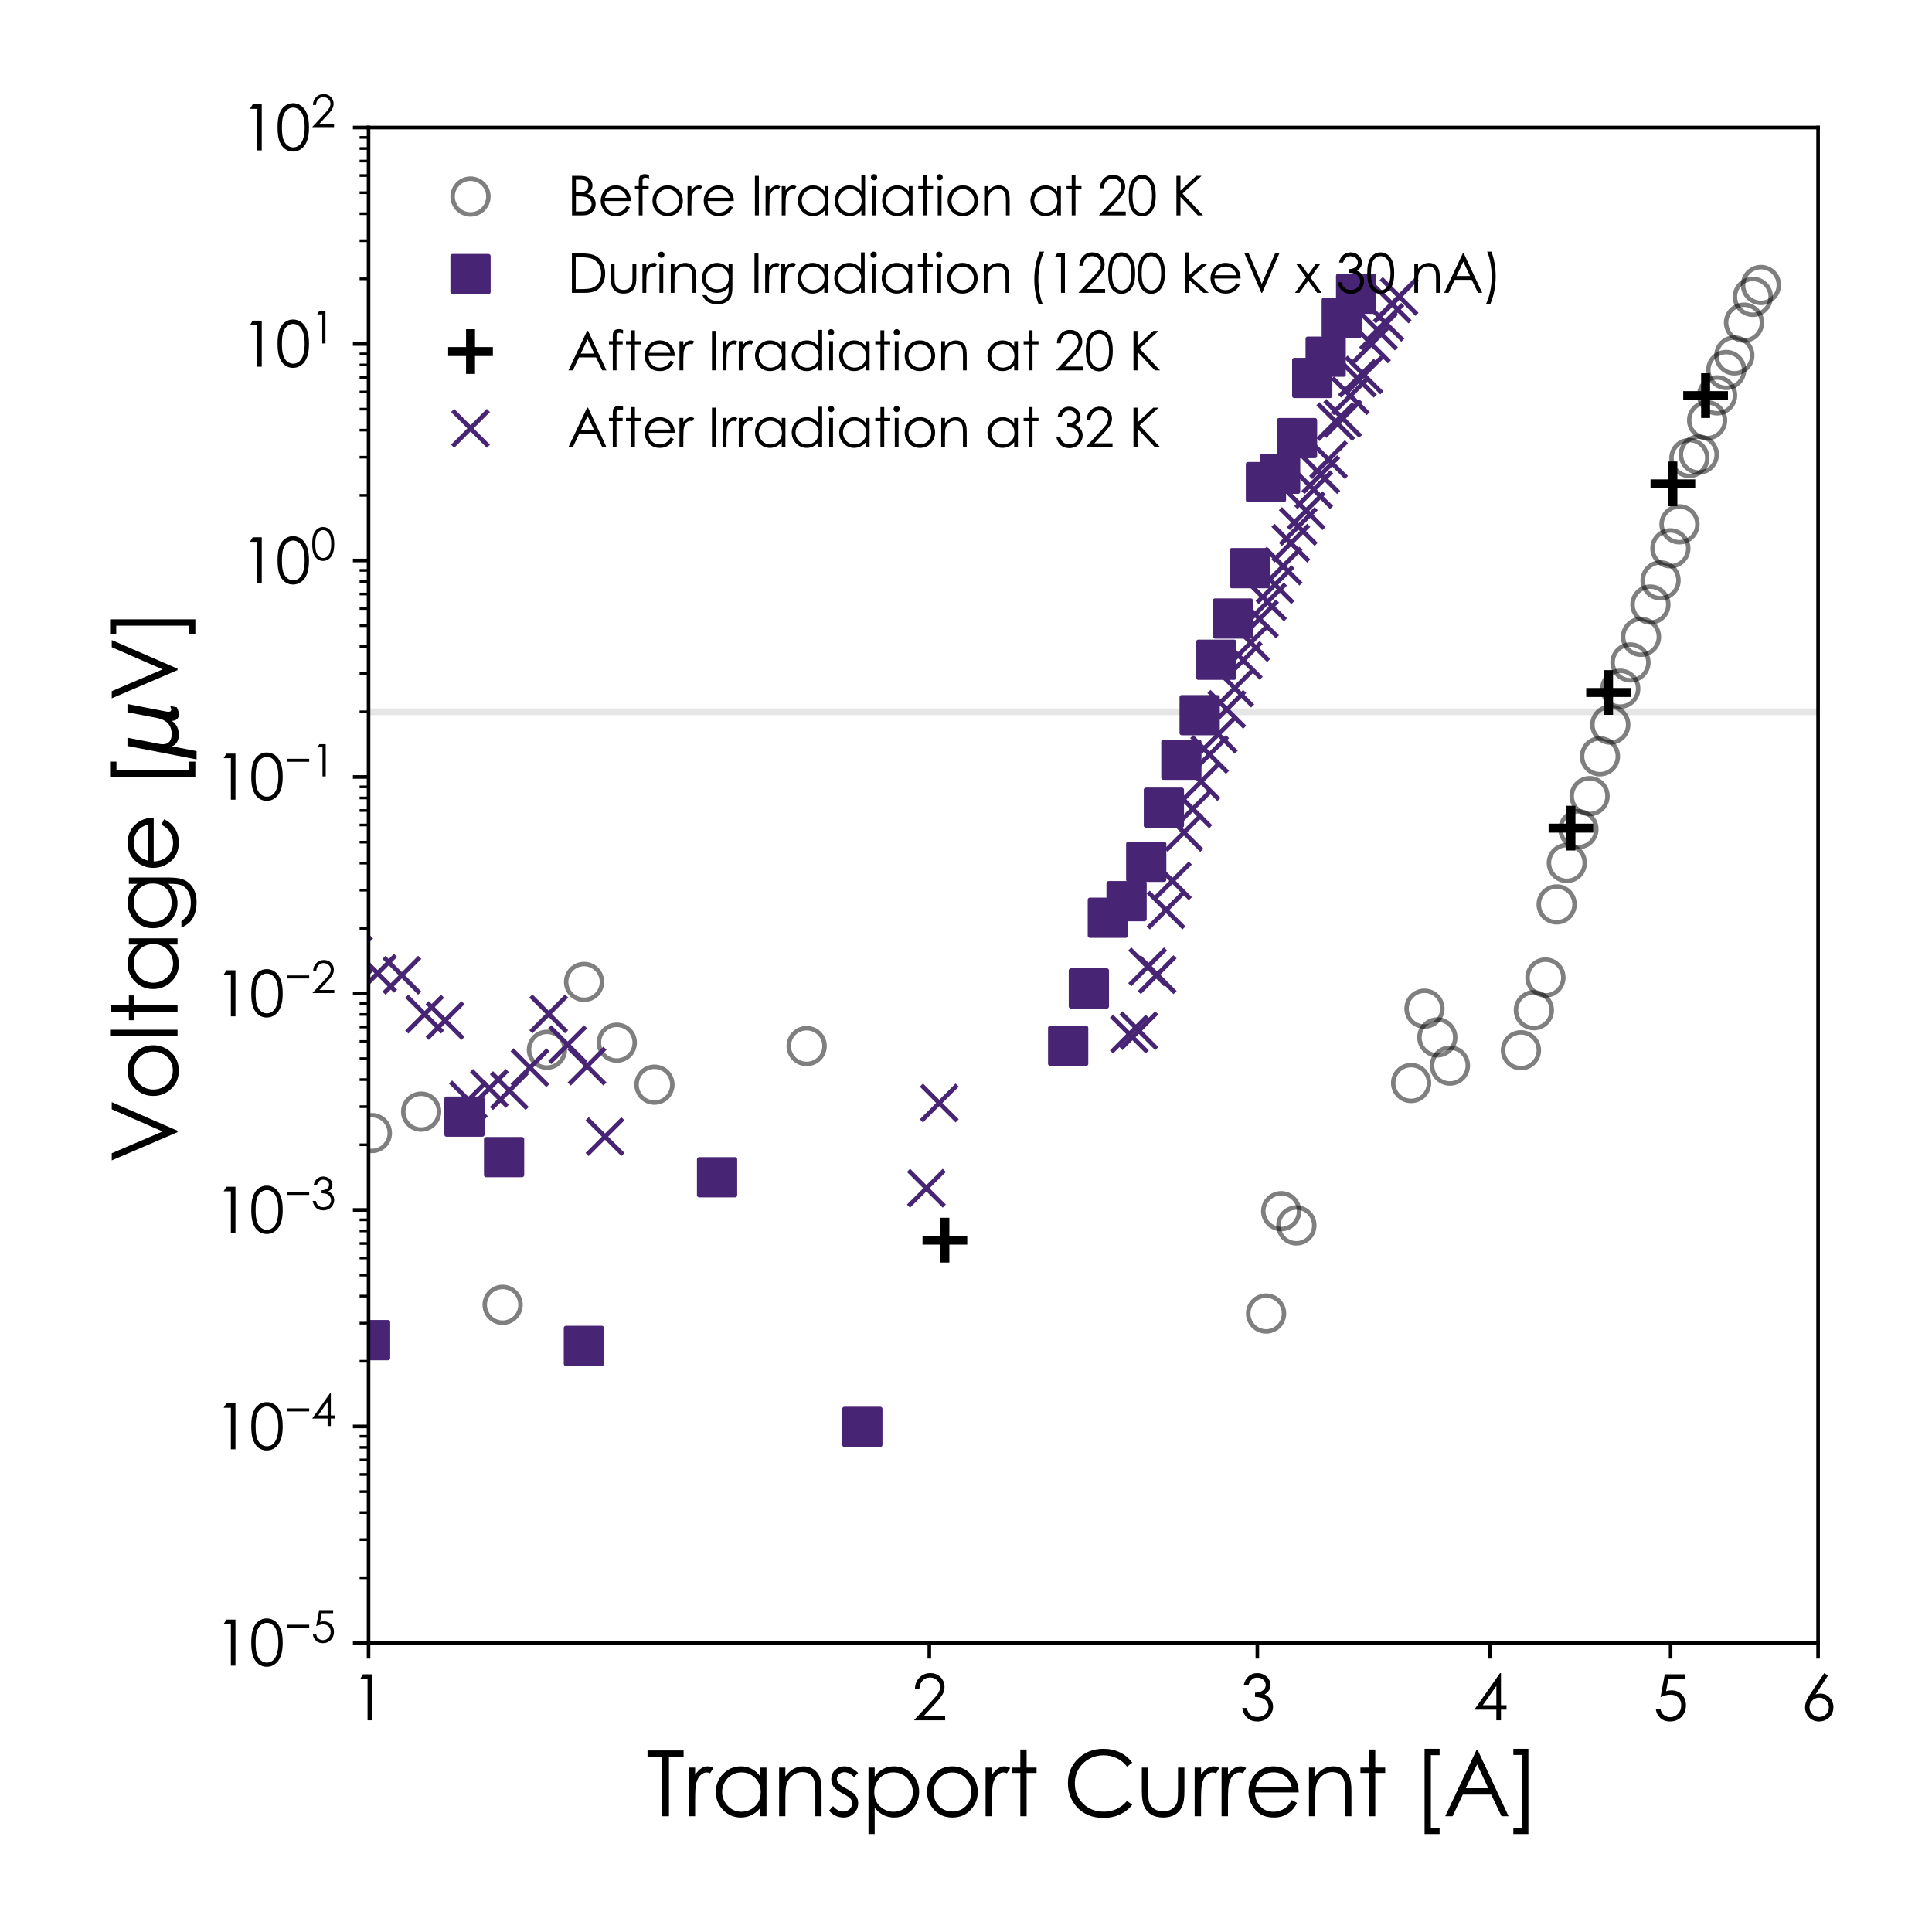 <?xml version="1.0" encoding="utf-8" standalone="no"?>
<!DOCTYPE svg PUBLIC "-//W3C//DTD SVG 1.1//EN"
  "http://www.w3.org/Graphics/SVG/1.1/DTD/svg11.dtd">
<svg xmlns:xlink="http://www.w3.org/1999/xlink" width="432pt" height="432pt" viewBox="0 0 432 432" xmlns="http://www.w3.org/2000/svg" version="1.1">
 <defs>
  <style type="text/css">*{stroke-linejoin: round; stroke-linecap: butt}</style>
 </defs>
 <g id="figure_1">
  <g id="patch_1">
   <path d="M 0 432 
L 432 432 
L 432 0 
L 0 0 
L 0 432 
z
" style="fill: none"/>
  </g>
  <g id="axes_1">
   <g id="patch_2">
    <path d="M 82.41 367.36 
L 406.53 367.36 
L 406.53 28.512 
L 82.41 28.512 
L 82.41 367.36 
z
" style="fill: none"/>
   </g>
   <g id="matplotlib.axis_1">
    <g id="xtick_1">
     <g id="line2d_1">
      <defs>
       <path id="m7029a32861" d="M 0 0 
L 0 3.5 
" style="stroke: #000000; stroke-width: 0.8"/>
      </defs>
      <g>
       <use xlink:href="#m7029a32861" x="82.41" y="367.36" style="stroke: #000000; stroke-width: 0.8"/>
      </g>
     </g>
     <g id="text_1">
      <!-- 1 -->
      <g transform="translate(78.531 384.67) scale(0.14 -0.14)">
       <defs>
        <path id="CenturyGothic-31" d="M 1184 4597 
L 2088 4597 
L 2088 0 
L 1631 0 
L 1631 4147 
L 909 4147 
L 1184 4597 
z
" transform="scale(0.016)"/>
       </defs>
       <use xlink:href="#CenturyGothic-31"/>
      </g>
     </g>
    </g>
    <g id="xtick_2">
     <g id="line2d_2">
      <g>
       <use xlink:href="#m7029a32861" x="207.797" y="367.36" style="stroke: #000000; stroke-width: 0.8"/>
      </g>
     </g>
     <g id="text_2">
      <!-- 2 -->
      <g transform="translate(203.918 384.67) scale(0.14 -0.14)">
       <defs>
        <path id="CenturyGothic-32" d="M 741 3156 
L 300 3156 
Q 319 3838 755 4275 
Q 1191 4713 1831 4713 
Q 2466 4713 2858 4303 
Q 3250 3894 3250 3338 
Q 3250 2947 3062 2605 
Q 2875 2263 2334 1678 
L 1191 444 
L 3313 444 
L 3313 0 
L 191 0 
L 1947 1897 
Q 2481 2469 2642 2745 
Q 2803 3022 2803 3328 
Q 2803 3716 2514 3995 
Q 2225 4275 1806 4275 
Q 1366 4275 1073 3981 
Q 781 3688 741 3156 
z
" transform="scale(0.016)"/>
       </defs>
       <use xlink:href="#CenturyGothic-32"/>
      </g>
     </g>
    </g>
    <g id="xtick_3">
     <g id="line2d_3">
      <g>
       <use xlink:href="#m7029a32861" x="281.143" y="367.36" style="stroke: #000000; stroke-width: 0.8"/>
      </g>
     </g>
     <g id="text_3">
      <!-- 3 -->
      <g transform="translate(277.264 384.67) scale(0.14 -0.14)">
       <defs>
        <path id="CenturyGothic-33" d="M 847 3531 
L 378 3531 
Q 506 4100 868 4406 
Q 1231 4713 1725 4713 
Q 2084 4713 2395 4548 
Q 2706 4384 2876 4106 
Q 3047 3828 3047 3525 
Q 3047 2931 2456 2584 
Q 2788 2450 3000 2191 
Q 3300 1825 3300 1372 
Q 3300 981 3094 626 
Q 2888 272 2531 78 
Q 2175 -116 1734 -116 
Q 1141 -116 744 226 
Q 347 569 225 1231 
L 675 1231 
Q 794 784 1016 584 
Q 1300 331 1741 331 
Q 2241 331 2544 631 
Q 2847 931 2847 1334 
Q 2847 1603 2695 1837 
Q 2544 2072 2289 2190 
Q 2034 2309 1500 2338 
L 1500 2759 
Q 1816 2759 2075 2870 
Q 2334 2981 2451 3153 
Q 2569 3325 2569 3528 
Q 2569 3828 2330 4047 
Q 2091 4266 1725 4266 
Q 1428 4266 1212 4098 
Q 997 3931 847 3531 
z
" transform="scale(0.016)"/>
       </defs>
       <use xlink:href="#CenturyGothic-33"/>
      </g>
     </g>
    </g>
    <g id="xtick_4">
     <g id="line2d_4">
      <g>
       <use xlink:href="#m7029a32861" x="333.184" y="367.36" style="stroke: #000000; stroke-width: 0.8"/>
      </g>
     </g>
     <g id="text_4">
      <!-- 4 -->
      <g transform="translate(329.304 384.67) scale(0.14 -0.14)">
       <defs>
        <path id="CenturyGothic-34" d="M 2725 4713 
L 2819 4713 
L 2819 1509 
L 3375 1509 
L 3375 1069 
L 2819 1069 
L 2819 0 
L 2359 0 
L 2359 1069 
L 163 1069 
L 2725 4713 
z
M 2359 1509 
L 2359 3425 
L 1006 1509 
L 2359 1509 
z
" transform="scale(0.016)"/>
       </defs>
       <use xlink:href="#CenturyGothic-34"/>
      </g>
     </g>
    </g>
    <g id="xtick_5">
     <g id="line2d_5">
      <g>
       <use xlink:href="#m7029a32861" x="373.549" y="367.36" style="stroke: #000000; stroke-width: 0.8"/>
      </g>
     </g>
     <g id="text_5">
      <!-- 5 -->
      <g transform="translate(369.669 384.67) scale(0.14 -0.14)">
       <defs>
        <path id="CenturyGothic-35" d="M 3147 4597 
L 3147 4159 
L 1509 4159 
L 1281 2906 
Q 1581 2994 1822 2994 
Q 2450 2994 2858 2573 
Q 3266 2153 3266 1497 
Q 3266 1044 3056 666 
Q 2847 288 2489 86 
Q 2131 -116 1663 -116 
Q 1103 -116 718 226 
Q 334 569 259 1113 
L 731 1113 
Q 784 847 911 681 
Q 1038 516 1248 414 
Q 1459 313 1691 313 
Q 2144 313 2469 656 
Q 2794 1000 2794 1516 
Q 2794 1981 2500 2272 
Q 2206 2563 1716 2563 
Q 1309 2563 731 2316 
L 1156 4597 
L 3147 4597 
z
" transform="scale(0.016)"/>
       </defs>
       <use xlink:href="#CenturyGothic-35"/>
      </g>
     </g>
    </g>
    <g id="xtick_6">
     <g id="line2d_6">
      <g>
       <use xlink:href="#m7029a32861" x="406.53" y="367.36" style="stroke: #000000; stroke-width: 0.8"/>
      </g>
     </g>
     <g id="text_6">
      <!-- 6 -->
      <g transform="translate(402.65 384.67) scale(0.14 -0.14)">
       <defs>
        <path id="CenturyGothic-36" d="M 2347 4713 
L 2725 4466 
L 1484 2584 
Q 1734 2669 1953 2669 
Q 2500 2669 2881 2273 
Q 3263 1878 3263 1300 
Q 3263 903 3078 583 
Q 2894 263 2555 73 
Q 2216 -116 1825 -116 
Q 1447 -116 1123 67 
Q 800 250 615 581 
Q 431 913 431 1291 
Q 431 1572 545 1883 
Q 659 2194 953 2631 
L 2347 4713 
z
M 1844 2266 
Q 1444 2266 1161 1983 
Q 878 1700 878 1297 
Q 878 897 1161 614 
Q 1444 331 1844 331 
Q 2244 331 2526 614 
Q 2809 897 2809 1297 
Q 2809 1700 2526 1983 
Q 2244 2266 1844 2266 
z
" transform="scale(0.016)"/>
       </defs>
       <use xlink:href="#CenturyGothic-36"/>
      </g>
     </g>
    </g>
    <g id="text_7">
     <!-- Transport Current [A] -->
     <g transform="translate(144.459 406.119) scale(0.2 -0.2)">
      <defs>
       <path id="CenturyGothic-54" d="M 103 4150 
L 103 4597 
L 2625 4597 
L 2625 4150 
L 1600 4150 
L 1600 0 
L 1131 0 
L 1131 4150 
L 103 4150 
z
" transform="scale(0.016)"/>
       <path id="CenturyGothic-72" d="M 322 3400 
L 769 3400 
L 769 2903 
Q 969 3197 1191 3342 
Q 1413 3488 1653 3488 
Q 1834 3488 2041 3372 
L 1813 3003 
Q 1675 3063 1581 3063 
Q 1363 3063 1159 2883 
Q 956 2703 850 2325 
Q 769 2034 769 1150 
L 769 0 
L 322 0 
L 322 3400 
z
" transform="scale(0.016)"/>
       <path id="CenturyGothic-61" d="M 3875 3400 
L 3875 0 
L 3444 0 
L 3444 584 
Q 3169 250 2826 81 
Q 2484 -88 2078 -88 
Q 1356 -88 845 435 
Q 334 959 334 1709 
Q 334 2444 850 2966 
Q 1366 3488 2091 3488 
Q 2509 3488 2848 3309 
Q 3188 3131 3444 2775 
L 3444 3400 
L 3875 3400 
z
M 2125 3066 
Q 1759 3066 1450 2886 
Q 1141 2706 958 2381 
Q 775 2056 775 1694 
Q 775 1334 959 1006 
Q 1144 678 1455 495 
Q 1766 313 2122 313 
Q 2481 313 2803 494 
Q 3125 675 3298 984 
Q 3472 1294 3472 1681 
Q 3472 2272 3083 2669 
Q 2694 3066 2125 3066 
z
" transform="scale(0.016)"/>
       <path id="CenturyGothic-6e" d="M 488 3400 
L 925 3400 
L 925 2791 
Q 1188 3141 1506 3314 
Q 1825 3488 2200 3488 
Q 2581 3488 2876 3294 
Q 3172 3100 3312 2772 
Q 3453 2444 3453 1750 
L 3453 0 
L 3019 0 
L 3019 1622 
Q 3019 2209 2969 2406 
Q 2891 2744 2675 2914 
Q 2459 3084 2113 3084 
Q 1716 3084 1402 2821 
Q 1088 2559 988 2172 
Q 925 1919 925 1247 
L 925 0 
L 488 0 
L 488 3400 
z
" transform="scale(0.016)"/>
       <path id="CenturyGothic-73" d="M 2197 3028 
L 1916 2738 
Q 1566 3078 1231 3078 
Q 1019 3078 867 2937 
Q 716 2797 716 2609 
Q 716 2444 841 2294 
Q 966 2141 1366 1934 
Q 1853 1681 2028 1447 
Q 2200 1209 2200 913 
Q 2200 494 1906 203 
Q 1613 -88 1172 -88 
Q 878 -88 611 40 
Q 344 169 169 394 
L 444 706 
Q 778 328 1153 328 
Q 1416 328 1600 497 
Q 1784 666 1784 894 
Q 1784 1081 1663 1228 
Q 1541 1372 1113 1591 
Q 653 1828 488 2059 
Q 322 2291 322 2588 
Q 322 2975 586 3231 
Q 850 3488 1253 3488 
Q 1722 3488 2197 3028 
z
" transform="scale(0.016)"/>
       <path id="CenturyGothic-70" d="M 494 3400 
L 928 3400 
L 928 2775 
Q 1188 3131 1525 3309 
Q 1863 3488 2278 3488 
Q 3003 3488 3518 2966 
Q 4034 2444 4034 1709 
Q 4034 959 3523 435 
Q 3013 -88 2291 -88 
Q 1884 -88 1543 81 
Q 1203 250 928 584 
L 928 -1244 
L 494 -1244 
L 494 3400 
z
M 2244 3066 
Q 1675 3066 1286 2669 
Q 897 2272 897 1681 
Q 897 1294 1070 984 
Q 1244 675 1567 494 
Q 1891 313 2250 313 
Q 2603 313 2914 495 
Q 3225 678 3409 1006 
Q 3594 1334 3594 1694 
Q 3594 2056 3411 2381 
Q 3228 2706 2918 2886 
Q 2609 3066 2244 3066 
z
" transform="scale(0.016)"/>
       <path id="CenturyGothic-6f" d="M 2097 3488 
Q 2881 3488 3397 2919 
Q 3866 2400 3866 1691 
Q 3866 978 3370 445 
Q 2875 -88 2097 -88 
Q 1316 -88 820 445 
Q 325 978 325 1691 
Q 325 2397 794 2916 
Q 1309 3488 2097 3488 
z
M 2097 3059 
Q 1553 3059 1162 2656 
Q 772 2253 772 1681 
Q 772 1313 950 994 
Q 1128 675 1431 501 
Q 1734 328 2097 328 
Q 2459 328 2762 501 
Q 3066 675 3244 994 
Q 3422 1313 3422 1681 
Q 3422 2253 3030 2656 
Q 2638 3059 2097 3059 
z
" transform="scale(0.016)"/>
       <path id="CenturyGothic-74" d="M 869 4663 
L 1309 4663 
L 1309 3400 
L 2003 3400 
L 2003 3025 
L 1309 3025 
L 1309 0 
L 869 0 
L 869 3025 
L 272 3025 
L 272 3400 
L 869 3400 
L 869 4663 
z
" transform="scale(0.016)"/>
       <path id="CenturyGothic-20" transform="scale(0.016)"/>
       <path id="CenturyGothic-43" d="M 4841 3744 
L 4478 3466 
Q 4178 3856 3758 4057 
Q 3338 4259 2834 4259 
Q 2284 4259 1815 3995 
Q 1347 3731 1089 3286 
Q 831 2841 831 2284 
Q 831 1444 1407 881 
Q 1984 319 2863 319 
Q 3828 319 4478 1075 
L 4841 800 
Q 4497 363 3983 123 
Q 3469 -116 2834 -116 
Q 1628 -116 931 688 
Q 347 1366 347 2325 
Q 347 3334 1055 4023 
Q 1763 4713 2828 4713 
Q 3472 4713 3990 4458 
Q 4509 4203 4841 3744 
z
" transform="scale(0.016)"/>
       <path id="CenturyGothic-75" d="M 431 3400 
L 872 3400 
L 872 1813 
Q 872 1231 934 1013 
Q 1028 700 1292 519 
Q 1556 338 1922 338 
Q 2288 338 2542 514 
Q 2797 691 2894 978 
Q 2959 1175 2959 1813 
L 2959 3400 
L 3406 3400 
L 3406 1731 
Q 3406 1028 3242 672 
Q 3078 316 2748 114 
Q 2419 -88 1922 -88 
Q 1425 -88 1092 114 
Q 759 316 595 677 
Q 431 1038 431 1763 
L 431 3400 
z
" transform="scale(0.016)"/>
       <path id="CenturyGothic-65" d="M 3350 1128 
L 3719 934 
Q 3538 578 3300 359 
Q 3063 141 2766 26 
Q 2469 -88 2094 -88 
Q 1263 -88 794 457 
Q 325 1003 325 1691 
Q 325 2338 722 2844 
Q 1225 3488 2069 3488 
Q 2938 3488 3456 2828 
Q 3825 2363 3831 1666 
L 775 1666 
Q 788 1072 1153 692 
Q 1519 313 2056 313 
Q 2316 313 2561 403 
Q 2806 494 2978 644 
Q 3150 794 3350 1128 
z
M 3350 2044 
Q 3263 2394 3095 2603 
Q 2928 2813 2653 2941 
Q 2378 3069 2075 3069 
Q 1575 3069 1216 2747 
Q 953 2513 819 2044 
L 3350 2044 
z
" transform="scale(0.016)"/>
       <path id="CenturyGothic-5b" d="M 906 4713 
L 1956 4713 
L 1956 4269 
L 1344 4269 
L 1344 -816 
L 1956 -816 
L 1956 -1244 
L 906 -1244 
L 906 4713 
z
" transform="scale(0.016)"/>
       <path id="CenturyGothic-41" d="M 2438 4597 
L 4581 0 
L 4088 0 
L 3366 1513 
L 1384 1513 
L 666 0 
L 153 0 
L 2325 4597 
L 2438 4597 
z
M 2381 3622 
L 1591 1956 
L 3163 1956 
L 2381 3622 
z
" transform="scale(0.016)"/>
       <path id="CenturyGothic-5d" d="M 1341 -1244 
L 291 -1244 
L 291 -800 
L 900 -800 
L 900 4284 
L 291 4284 
L 291 4713 
L 1341 4713 
L 1341 -1244 
z
" transform="scale(0.016)"/>
      </defs>
      <use xlink:href="#CenturyGothic-54"/>
      <use xlink:href="#CenturyGothic-72" x="42.578"/>
      <use xlink:href="#CenturyGothic-61" x="72.656"/>
      <use xlink:href="#CenturyGothic-6e" x="140.967"/>
      <use xlink:href="#CenturyGothic-73" x="201.953"/>
      <use xlink:href="#CenturyGothic-70" x="240.771"/>
      <use xlink:href="#CenturyGothic-6f" x="308.984"/>
      <use xlink:href="#CenturyGothic-72" x="374.463"/>
      <use xlink:href="#CenturyGothic-74" x="404.541"/>
      <use xlink:href="#CenturyGothic-20" x="438.428"/>
      <use xlink:href="#CenturyGothic-43" x="466.113"/>
      <use xlink:href="#CenturyGothic-75" x="547.412"/>
      <use xlink:href="#CenturyGothic-72" x="608.203"/>
      <use xlink:href="#CenturyGothic-72" x="638.281"/>
      <use xlink:href="#CenturyGothic-65" x="668.359"/>
      <use xlink:href="#CenturyGothic-6e" x="733.35"/>
      <use xlink:href="#CenturyGothic-74" x="794.336"/>
      <use xlink:href="#CenturyGothic-20" x="828.223"/>
      <use xlink:href="#CenturyGothic-5b" x="855.908"/>
      <use xlink:href="#CenturyGothic-41" x="891.016"/>
      <use xlink:href="#CenturyGothic-5d" x="964.99"/>
     </g>
    </g>
   </g>
   <g id="matplotlib.axis_2">
    <g id="ytick_1">
     <g id="line2d_7">
      <defs>
       <path id="maab2997a11" d="M 0 0 
L -3.5 0 
" style="stroke: #000000; stroke-width: 0.8"/>
      </defs>
      <g>
       <use xlink:href="#maab2997a11" x="82.41" y="367.36" style="stroke: #000000; stroke-width: 0.8"/>
      </g>
     </g>
     <g id="text_8">
      <!-- $\mathdefault{10^{-5}}$ -->
      <g transform="translate(47.97 372.515) scale(0.14 -0.14)">
       <defs>
        <path id="CenturyGothic-30" d="M 203 2297 
Q 203 3206 398 3703 
Q 594 4200 950 4456 
Q 1306 4713 1747 4713 
Q 2194 4713 2556 4455 
Q 2919 4197 3130 3681 
Q 3341 3166 3341 2297 
Q 3341 1431 3133 918 
Q 2925 406 2559 145 
Q 2194 -116 1747 -116 
Q 1306 -116 953 137 
Q 600 391 401 892 
Q 203 1394 203 2297 
z
M 638 2288 
Q 638 1509 777 1111 
Q 916 713 1187 506 
Q 1459 300 1763 300 
Q 2069 300 2334 501 
Q 2600 703 2738 1106 
Q 2909 1597 2909 2288 
Q 2909 2981 2756 3423 
Q 2603 3866 2333 4070 
Q 2063 4275 1763 4275 
Q 1456 4275 1187 4070 
Q 919 3866 778 3467 
Q 638 3069 638 2288 
z
" transform="scale(0.016)"/>
        <path id="CenturyGothic-2212" d="M 359 2513 
L 3522 2513 
L 3522 2084 
L 359 2084 
L 359 2513 
z
" transform="scale(0.016)"/>
       </defs>
       <use xlink:href="#CenturyGothic-31" transform="translate(0 0.533)"/>
       <use xlink:href="#CenturyGothic-30" transform="translate(55.42 0.533)"/>
       <use xlink:href="#CenturyGothic-2212" transform="translate(111.77 37.72) scale(0.7)"/>
       <use xlink:href="#CenturyGothic-35" transform="translate(154.187 37.72) scale(0.7)"/>
      </g>
     </g>
    </g>
    <g id="ytick_2">
     <g id="line2d_8">
      <g>
       <use xlink:href="#maab2997a11" x="82.41" y="318.953" style="stroke: #000000; stroke-width: 0.8"/>
      </g>
     </g>
     <g id="text_9">
      <!-- $\mathdefault{10^{-4}}$ -->
      <g transform="translate(47.97 324.108) scale(0.14 -0.14)">
       <use xlink:href="#CenturyGothic-31" transform="translate(0 0.264)"/>
       <use xlink:href="#CenturyGothic-30" transform="translate(55.42 0.264)"/>
       <use xlink:href="#CenturyGothic-2212" transform="translate(111.77 37.452) scale(0.7)"/>
       <use xlink:href="#CenturyGothic-34" transform="translate(154.187 37.452) scale(0.7)"/>
      </g>
     </g>
    </g>
    <g id="ytick_3">
     <g id="line2d_9">
      <g>
       <use xlink:href="#maab2997a11" x="82.41" y="270.546" style="stroke: #000000; stroke-width: 0.8"/>
      </g>
     </g>
     <g id="text_10">
      <!-- $\mathdefault{10^{-3}}$ -->
      <g transform="translate(47.97 275.701) scale(0.14 -0.14)">
       <use xlink:href="#CenturyGothic-31" transform="translate(0 0.264)"/>
       <use xlink:href="#CenturyGothic-30" transform="translate(55.42 0.264)"/>
       <use xlink:href="#CenturyGothic-2212" transform="translate(111.77 37.452) scale(0.7)"/>
       <use xlink:href="#CenturyGothic-33" transform="translate(154.187 37.452) scale(0.7)"/>
      </g>
     </g>
    </g>
    <g id="ytick_4">
     <g id="line2d_10">
      <g>
       <use xlink:href="#maab2997a11" x="82.41" y="222.139" style="stroke: #000000; stroke-width: 0.8"/>
      </g>
     </g>
     <g id="text_11">
      <!-- $\mathdefault{10^{-2}}$ -->
      <g transform="translate(47.97 227.294) scale(0.14 -0.14)">
       <use xlink:href="#CenturyGothic-31" transform="translate(0 0.264)"/>
       <use xlink:href="#CenturyGothic-30" transform="translate(55.42 0.264)"/>
       <use xlink:href="#CenturyGothic-2212" transform="translate(111.77 37.452) scale(0.7)"/>
       <use xlink:href="#CenturyGothic-32" transform="translate(154.187 37.452) scale(0.7)"/>
      </g>
     </g>
    </g>
    <g id="ytick_5">
     <g id="line2d_11">
      <g>
       <use xlink:href="#maab2997a11" x="82.41" y="173.733" style="stroke: #000000; stroke-width: 0.8"/>
      </g>
     </g>
     <g id="text_12">
      <!-- $\mathdefault{10^{-1}}$ -->
      <g transform="translate(47.97 178.887) scale(0.14 -0.14)">
       <use xlink:href="#CenturyGothic-31" transform="translate(0 0.533)"/>
       <use xlink:href="#CenturyGothic-30" transform="translate(55.42 0.533)"/>
       <use xlink:href="#CenturyGothic-2212" transform="translate(111.77 37.72) scale(0.7)"/>
       <use xlink:href="#CenturyGothic-31" transform="translate(154.187 37.72) scale(0.7)"/>
      </g>
     </g>
    </g>
    <g id="ytick_6">
     <g id="line2d_12">
      <g>
       <use xlink:href="#maab2997a11" x="82.41" y="125.326" style="stroke: #000000; stroke-width: 0.8"/>
      </g>
     </g>
     <g id="text_13">
      <!-- $\mathdefault{10^{0}}$ -->
      <g transform="translate(53.85 130.481) scale(0.14 -0.14)">
       <use xlink:href="#CenturyGothic-31" transform="translate(0 0.264)"/>
       <use xlink:href="#CenturyGothic-30" transform="translate(55.42 0.264)"/>
       <use xlink:href="#CenturyGothic-30" transform="translate(111.77 37.452) scale(0.7)"/>
      </g>
     </g>
    </g>
    <g id="ytick_7">
     <g id="line2d_13">
      <g>
       <use xlink:href="#maab2997a11" x="82.41" y="76.919" style="stroke: #000000; stroke-width: 0.8"/>
      </g>
     </g>
     <g id="text_14">
      <!-- $\mathdefault{10^{1}}$ -->
      <g transform="translate(53.85 82.074) scale(0.14 -0.14)">
       <use xlink:href="#CenturyGothic-31" transform="translate(0 0.533)"/>
       <use xlink:href="#CenturyGothic-30" transform="translate(55.42 0.533)"/>
       <use xlink:href="#CenturyGothic-31" transform="translate(111.77 37.72) scale(0.7)"/>
      </g>
     </g>
    </g>
    <g id="ytick_8">
     <g id="line2d_14">
      <g>
       <use xlink:href="#maab2997a11" x="82.41" y="28.512" style="stroke: #000000; stroke-width: 0.8"/>
      </g>
     </g>
     <g id="text_15">
      <!-- $\mathdefault{10^{2}}$ -->
      <g transform="translate(53.85 33.667) scale(0.14 -0.14)">
       <use xlink:href="#CenturyGothic-31" transform="translate(0 0.264)"/>
       <use xlink:href="#CenturyGothic-30" transform="translate(55.42 0.264)"/>
       <use xlink:href="#CenturyGothic-32" transform="translate(111.77 37.452) scale(0.7)"/>
      </g>
     </g>
    </g>
    <g id="ytick_9">
     <g id="line2d_15">
      <defs>
       <path id="mf4ce64374b" d="M 0 0 
L -2 0 
" style="stroke: #000000; stroke-width: 0.6"/>
      </defs>
      <g>
       <use xlink:href="#mf4ce64374b" x="82.41" y="352.788" style="stroke: #000000; stroke-width: 0.6"/>
      </g>
     </g>
    </g>
    <g id="ytick_10">
     <g id="line2d_16">
      <g>
       <use xlink:href="#mf4ce64374b" x="82.41" y="344.264" style="stroke: #000000; stroke-width: 0.6"/>
      </g>
     </g>
    </g>
    <g id="ytick_11">
     <g id="line2d_17">
      <g>
       <use xlink:href="#mf4ce64374b" x="82.41" y="338.216" style="stroke: #000000; stroke-width: 0.6"/>
      </g>
     </g>
    </g>
    <g id="ytick_12">
     <g id="line2d_18">
      <g>
       <use xlink:href="#mf4ce64374b" x="82.41" y="333.525" style="stroke: #000000; stroke-width: 0.6"/>
      </g>
     </g>
    </g>
    <g id="ytick_13">
     <g id="line2d_19">
      <g>
       <use xlink:href="#mf4ce64374b" x="82.41" y="329.692" style="stroke: #000000; stroke-width: 0.6"/>
      </g>
     </g>
    </g>
    <g id="ytick_14">
     <g id="line2d_20">
      <g>
       <use xlink:href="#mf4ce64374b" x="82.41" y="326.451" style="stroke: #000000; stroke-width: 0.6"/>
      </g>
     </g>
    </g>
    <g id="ytick_15">
     <g id="line2d_21">
      <g>
       <use xlink:href="#mf4ce64374b" x="82.41" y="323.644" style="stroke: #000000; stroke-width: 0.6"/>
      </g>
     </g>
    </g>
    <g id="ytick_16">
     <g id="line2d_22">
      <g>
       <use xlink:href="#mf4ce64374b" x="82.41" y="321.168" style="stroke: #000000; stroke-width: 0.6"/>
      </g>
     </g>
    </g>
    <g id="ytick_17">
     <g id="line2d_23">
      <g>
       <use xlink:href="#mf4ce64374b" x="82.41" y="304.381" style="stroke: #000000; stroke-width: 0.6"/>
      </g>
     </g>
    </g>
    <g id="ytick_18">
     <g id="line2d_24">
      <g>
       <use xlink:href="#mf4ce64374b" x="82.41" y="295.857" style="stroke: #000000; stroke-width: 0.6"/>
      </g>
     </g>
    </g>
    <g id="ytick_19">
     <g id="line2d_25">
      <g>
       <use xlink:href="#mf4ce64374b" x="82.41" y="289.809" style="stroke: #000000; stroke-width: 0.6"/>
      </g>
     </g>
    </g>
    <g id="ytick_20">
     <g id="line2d_26">
      <g>
       <use xlink:href="#mf4ce64374b" x="82.41" y="285.118" style="stroke: #000000; stroke-width: 0.6"/>
      </g>
     </g>
    </g>
    <g id="ytick_21">
     <g id="line2d_27">
      <g>
       <use xlink:href="#mf4ce64374b" x="82.41" y="281.285" style="stroke: #000000; stroke-width: 0.6"/>
      </g>
     </g>
    </g>
    <g id="ytick_22">
     <g id="line2d_28">
      <g>
       <use xlink:href="#mf4ce64374b" x="82.41" y="278.045" style="stroke: #000000; stroke-width: 0.6"/>
      </g>
     </g>
    </g>
    <g id="ytick_23">
     <g id="line2d_29">
      <g>
       <use xlink:href="#mf4ce64374b" x="82.41" y="275.237" style="stroke: #000000; stroke-width: 0.6"/>
      </g>
     </g>
    </g>
    <g id="ytick_24">
     <g id="line2d_30">
      <g>
       <use xlink:href="#mf4ce64374b" x="82.41" y="272.761" style="stroke: #000000; stroke-width: 0.6"/>
      </g>
     </g>
    </g>
    <g id="ytick_25">
     <g id="line2d_31">
      <g>
       <use xlink:href="#mf4ce64374b" x="82.41" y="255.974" style="stroke: #000000; stroke-width: 0.6"/>
      </g>
     </g>
    </g>
    <g id="ytick_26">
     <g id="line2d_32">
      <g>
       <use xlink:href="#mf4ce64374b" x="82.41" y="247.45" style="stroke: #000000; stroke-width: 0.6"/>
      </g>
     </g>
    </g>
    <g id="ytick_27">
     <g id="line2d_33">
      <g>
       <use xlink:href="#mf4ce64374b" x="82.41" y="241.402" style="stroke: #000000; stroke-width: 0.6"/>
      </g>
     </g>
    </g>
    <g id="ytick_28">
     <g id="line2d_34">
      <g>
       <use xlink:href="#mf4ce64374b" x="82.41" y="236.711" style="stroke: #000000; stroke-width: 0.6"/>
      </g>
     </g>
    </g>
    <g id="ytick_29">
     <g id="line2d_35">
      <g>
       <use xlink:href="#mf4ce64374b" x="82.41" y="232.878" style="stroke: #000000; stroke-width: 0.6"/>
      </g>
     </g>
    </g>
    <g id="ytick_30">
     <g id="line2d_36">
      <g>
       <use xlink:href="#mf4ce64374b" x="82.41" y="229.638" style="stroke: #000000; stroke-width: 0.6"/>
      </g>
     </g>
    </g>
    <g id="ytick_31">
     <g id="line2d_37">
      <g>
       <use xlink:href="#mf4ce64374b" x="82.41" y="226.831" style="stroke: #000000; stroke-width: 0.6"/>
      </g>
     </g>
    </g>
    <g id="ytick_32">
     <g id="line2d_38">
      <g>
       <use xlink:href="#mf4ce64374b" x="82.41" y="224.354" style="stroke: #000000; stroke-width: 0.6"/>
      </g>
     </g>
    </g>
    <g id="ytick_33">
     <g id="line2d_39">
      <g>
       <use xlink:href="#mf4ce64374b" x="82.41" y="207.568" style="stroke: #000000; stroke-width: 0.6"/>
      </g>
     </g>
    </g>
    <g id="ytick_34">
     <g id="line2d_40">
      <g>
       <use xlink:href="#mf4ce64374b" x="82.41" y="199.043" style="stroke: #000000; stroke-width: 0.6"/>
      </g>
     </g>
    </g>
    <g id="ytick_35">
     <g id="line2d_41">
      <g>
       <use xlink:href="#mf4ce64374b" x="82.41" y="192.996" style="stroke: #000000; stroke-width: 0.6"/>
      </g>
     </g>
    </g>
    <g id="ytick_36">
     <g id="line2d_42">
      <g>
       <use xlink:href="#mf4ce64374b" x="82.41" y="188.304" style="stroke: #000000; stroke-width: 0.6"/>
      </g>
     </g>
    </g>
    <g id="ytick_37">
     <g id="line2d_43">
      <g>
       <use xlink:href="#mf4ce64374b" x="82.41" y="184.472" style="stroke: #000000; stroke-width: 0.6"/>
      </g>
     </g>
    </g>
    <g id="ytick_38">
     <g id="line2d_44">
      <g>
       <use xlink:href="#mf4ce64374b" x="82.41" y="181.231" style="stroke: #000000; stroke-width: 0.6"/>
      </g>
     </g>
    </g>
    <g id="ytick_39">
     <g id="line2d_45">
      <g>
       <use xlink:href="#mf4ce64374b" x="82.41" y="178.424" style="stroke: #000000; stroke-width: 0.6"/>
      </g>
     </g>
    </g>
    <g id="ytick_40">
     <g id="line2d_46">
      <g>
       <use xlink:href="#mf4ce64374b" x="82.41" y="175.948" style="stroke: #000000; stroke-width: 0.6"/>
      </g>
     </g>
    </g>
    <g id="ytick_41">
     <g id="line2d_47">
      <g>
       <use xlink:href="#mf4ce64374b" x="82.41" y="159.161" style="stroke: #000000; stroke-width: 0.6"/>
      </g>
     </g>
    </g>
    <g id="ytick_42">
     <g id="line2d_48">
      <g>
       <use xlink:href="#mf4ce64374b" x="82.41" y="150.637" style="stroke: #000000; stroke-width: 0.6"/>
      </g>
     </g>
    </g>
    <g id="ytick_43">
     <g id="line2d_49">
      <g>
       <use xlink:href="#mf4ce64374b" x="82.41" y="144.589" style="stroke: #000000; stroke-width: 0.6"/>
      </g>
     </g>
    </g>
    <g id="ytick_44">
     <g id="line2d_50">
      <g>
       <use xlink:href="#mf4ce64374b" x="82.41" y="139.898" style="stroke: #000000; stroke-width: 0.6"/>
      </g>
     </g>
    </g>
    <g id="ytick_45">
     <g id="line2d_51">
      <g>
       <use xlink:href="#mf4ce64374b" x="82.41" y="136.065" style="stroke: #000000; stroke-width: 0.6"/>
      </g>
     </g>
    </g>
    <g id="ytick_46">
     <g id="line2d_52">
      <g>
       <use xlink:href="#mf4ce64374b" x="82.41" y="132.824" style="stroke: #000000; stroke-width: 0.6"/>
      </g>
     </g>
    </g>
    <g id="ytick_47">
     <g id="line2d_53">
      <g>
       <use xlink:href="#mf4ce64374b" x="82.41" y="130.017" style="stroke: #000000; stroke-width: 0.6"/>
      </g>
     </g>
    </g>
    <g id="ytick_48">
     <g id="line2d_54">
      <g>
       <use xlink:href="#mf4ce64374b" x="82.41" y="127.541" style="stroke: #000000; stroke-width: 0.6"/>
      </g>
     </g>
    </g>
    <g id="ytick_49">
     <g id="line2d_55">
      <g>
       <use xlink:href="#mf4ce64374b" x="82.41" y="110.754" style="stroke: #000000; stroke-width: 0.6"/>
      </g>
     </g>
    </g>
    <g id="ytick_50">
     <g id="line2d_56">
      <g>
       <use xlink:href="#mf4ce64374b" x="82.41" y="102.23" style="stroke: #000000; stroke-width: 0.6"/>
      </g>
     </g>
    </g>
    <g id="ytick_51">
     <g id="line2d_57">
      <g>
       <use xlink:href="#mf4ce64374b" x="82.41" y="96.182" style="stroke: #000000; stroke-width: 0.6"/>
      </g>
     </g>
    </g>
    <g id="ytick_52">
     <g id="line2d_58">
      <g>
       <use xlink:href="#mf4ce64374b" x="82.41" y="91.491" style="stroke: #000000; stroke-width: 0.6"/>
      </g>
     </g>
    </g>
    <g id="ytick_53">
     <g id="line2d_59">
      <g>
       <use xlink:href="#mf4ce64374b" x="82.41" y="87.658" style="stroke: #000000; stroke-width: 0.6"/>
      </g>
     </g>
    </g>
    <g id="ytick_54">
     <g id="line2d_60">
      <g>
       <use xlink:href="#mf4ce64374b" x="82.41" y="84.417" style="stroke: #000000; stroke-width: 0.6"/>
      </g>
     </g>
    </g>
    <g id="ytick_55">
     <g id="line2d_61">
      <g>
       <use xlink:href="#mf4ce64374b" x="82.41" y="81.61" style="stroke: #000000; stroke-width: 0.6"/>
      </g>
     </g>
    </g>
    <g id="ytick_56">
     <g id="line2d_62">
      <g>
       <use xlink:href="#mf4ce64374b" x="82.41" y="79.134" style="stroke: #000000; stroke-width: 0.6"/>
      </g>
     </g>
    </g>
    <g id="ytick_57">
     <g id="line2d_63">
      <g>
       <use xlink:href="#mf4ce64374b" x="82.41" y="62.347" style="stroke: #000000; stroke-width: 0.6"/>
      </g>
     </g>
    </g>
    <g id="ytick_58">
     <g id="line2d_64">
      <g>
       <use xlink:href="#mf4ce64374b" x="82.41" y="53.823" style="stroke: #000000; stroke-width: 0.6"/>
      </g>
     </g>
    </g>
    <g id="ytick_59">
     <g id="line2d_65">
      <g>
       <use xlink:href="#mf4ce64374b" x="82.41" y="47.775" style="stroke: #000000; stroke-width: 0.6"/>
      </g>
     </g>
    </g>
    <g id="ytick_60">
     <g id="line2d_66">
      <g>
       <use xlink:href="#mf4ce64374b" x="82.41" y="43.084" style="stroke: #000000; stroke-width: 0.6"/>
      </g>
     </g>
    </g>
    <g id="ytick_61">
     <g id="line2d_67">
      <g>
       <use xlink:href="#mf4ce64374b" x="82.41" y="39.251" style="stroke: #000000; stroke-width: 0.6"/>
      </g>
     </g>
    </g>
    <g id="ytick_62">
     <g id="line2d_68">
      <g>
       <use xlink:href="#mf4ce64374b" x="82.41" y="36.01" style="stroke: #000000; stroke-width: 0.6"/>
      </g>
     </g>
    </g>
    <g id="ytick_63">
     <g id="line2d_69">
      <g>
       <use xlink:href="#mf4ce64374b" x="82.41" y="33.203" style="stroke: #000000; stroke-width: 0.6"/>
      </g>
     </g>
    </g>
    <g id="ytick_64">
     <g id="line2d_70">
      <g>
       <use xlink:href="#mf4ce64374b" x="82.41" y="30.727" style="stroke: #000000; stroke-width: 0.6"/>
      </g>
     </g>
    </g>
    <g id="text_16">
     <!-- Voltage [$\mu$V] -->
     <g transform="translate(39.77 260.136) rotate(-90) scale(0.2 -0.2)">
      <defs>
       <path id="CenturyGothic-56" d="M 209 4597 
L 709 4597 
L 2231 1044 
L 3781 4597 
L 4281 4597 
L 2281 0 
L 2181 0 
L 209 4597 
z
" transform="scale(0.016)"/>
       <path id="CenturyGothic-6c" d="M 422 4713 
L 859 4713 
L 859 0 
L 422 0 
L 422 4713 
z
" transform="scale(0.016)"/>
       <path id="CenturyGothic-67" d="M 3416 3400 
L 3856 3400 
L 3856 691 
Q 3856 -25 3731 -356 
Q 3559 -825 3134 -1078 
Q 2709 -1331 2113 -1331 
Q 1675 -1331 1326 -1207 
Q 978 -1084 759 -876 
Q 541 -669 356 -269 
L 831 -269 
Q 1025 -606 1331 -768 
Q 1638 -931 2091 -931 
Q 2538 -931 2845 -764 
Q 3153 -597 3284 -344 
Q 3416 -91 3416 472 
L 3416 647 
Q 3169 334 2812 167 
Q 2456 0 2056 0 
Q 1588 0 1175 233 
Q 763 466 538 859 
Q 313 1253 313 1725 
Q 313 2197 547 2605 
Q 781 3013 1195 3250 
Q 1609 3488 2069 3488 
Q 2450 3488 2779 3330 
Q 3109 3172 3416 2809 
L 3416 3400 
z
M 2125 3066 
Q 1753 3066 1434 2886 
Q 1116 2706 934 2389 
Q 753 2072 753 1703 
Q 753 1144 1128 778 
Q 1503 413 2100 413 
Q 2703 413 3070 775 
Q 3438 1138 3438 1728 
Q 3438 2113 3269 2414 
Q 3100 2716 2790 2891 
Q 2481 3066 2125 3066 
z
" transform="scale(0.016)"/>
       <path id="DejaVuSans-Oblique-3bc" d="M -84 -1331 
L 856 3500 
L 1434 3500 
L 1009 1322 
Q 997 1256 987 1175 
Q 978 1094 978 1013 
Q 978 722 1161 565 
Q 1344 409 1684 409 
Q 2147 409 2431 671 
Q 2716 934 2816 1459 
L 3213 3500 
L 3788 3500 
L 3266 809 
Q 3253 750 3248 706 
Q 3244 663 3244 628 
Q 3244 531 3283 486 
Q 3322 441 3406 441 
Q 3438 441 3492 456 
Q 3547 472 3647 513 
L 3559 50 
Q 3422 -19 3297 -55 
Q 3172 -91 3053 -91 
Q 2847 -91 2730 40 
Q 2613 172 2613 403 
Q 2438 153 2195 31 
Q 1953 -91 1625 -91 
Q 1334 -91 1117 43 
Q 900 178 831 397 
L 494 -1331 
L -84 -1331 
z
" transform="scale(0.016)"/>
      </defs>
      <use xlink:href="#CenturyGothic-56" transform="translate(0 0.359)"/>
      <use xlink:href="#CenturyGothic-6f" transform="translate(70.215 0.359)"/>
      <use xlink:href="#CenturyGothic-6c" transform="translate(135.693 0.359)"/>
      <use xlink:href="#CenturyGothic-74" transform="translate(155.713 0.359)"/>
      <use xlink:href="#CenturyGothic-61" transform="translate(189.6 0.359)"/>
      <use xlink:href="#CenturyGothic-67" transform="translate(257.91 0.359)"/>
      <use xlink:href="#CenturyGothic-65" transform="translate(325.195 0.359)"/>
      <use xlink:href="#CenturyGothic-20" transform="translate(390.186 0.359)"/>
      <use xlink:href="#CenturyGothic-5b" transform="translate(417.871 0.359)"/>
      <use xlink:href="#DejaVuSans-Oblique-3bc" transform="translate(452.979 0.359)"/>
      <use xlink:href="#CenturyGothic-56" transform="translate(516.602 0.359)"/>
      <use xlink:href="#CenturyGothic-5d" transform="translate(586.816 0.359)"/>
     </g>
    </g>
   </g>
   <g id="line2d_71">
    <path d="M 82.41 159.161 
L 406.53 159.161 
" clip-path="url(#pae56e7e771)" style="fill: none; stroke: #000000; stroke-opacity: 0.1; stroke-width: 1.5; stroke-linecap: square"/>
   </g>
   <g id="line2d_72">
    <defs>
     <path id="m8fd0c4d99f" d="M 0 4 
C 1.061 4 2.078 3.579 2.828 2.828 
C 3.579 2.078 4 1.061 4 0 
C 4 -1.061 3.579 -2.078 2.828 -2.828 
C 2.078 -3.579 1.061 -4 0 -4 
C -1.061 -4 -2.078 -3.579 -2.828 -2.828 
C -3.579 -2.078 -4 -1.061 -4 0 
C -4 1.061 -3.579 2.078 -2.828 2.828 
C -2.078 3.579 -1.061 4 0 4 
z
" style="stroke: #000000; stroke-opacity: 0.5"/>
    </defs>
    <g clip-path="url(#pae56e7e771)">
     <use xlink:href="#m8fd0c4d99f" x="-1" y="241.193" style="fill-opacity: 0; stroke: #000000; stroke-opacity: 0.5"/>
     <use xlink:href="#m8fd0c4d99f" x="4.072" y="244.226" style="fill-opacity: 0; stroke: #000000; stroke-opacity: 0.5"/>
     <use xlink:href="#m8fd0c4d99f" x="20.432" y="263.498" style="fill-opacity: 0; stroke: #000000; stroke-opacity: 0.5"/>
     <use xlink:href="#m8fd0c4d99f" x="34.978" y="245.37" style="fill-opacity: 0; stroke: #000000; stroke-opacity: 0.5"/>
     <use xlink:href="#m8fd0c4d99f" x="48.083" y="254.816" style="fill-opacity: 0; stroke: #000000; stroke-opacity: 0.5"/>
     <use xlink:href="#m8fd0c4d99f" x="61.033" y="298.689" style="fill-opacity: 0; stroke: #000000; stroke-opacity: 0.5"/>
     <use xlink:href="#m8fd0c4d99f" x="72.775" y="282.528" style="fill-opacity: 0; stroke: #000000; stroke-opacity: 0.5"/>
     <use xlink:href="#m8fd0c4d99f" x="83.154" y="253.359" style="fill-opacity: 0; stroke: #000000; stroke-opacity: 0.5"/>
     <use xlink:href="#m8fd0c4d99f" x="94.171" y="248.568" style="fill-opacity: 0; stroke: #000000; stroke-opacity: 0.5"/>
     <use xlink:href="#m8fd0c4d99f" x="100.404" y="31105" style="fill-opacity: 0; stroke: #000000; stroke-opacity: 0.5"/>
     <use xlink:href="#m8fd0c4d99f" x="106.982" y="31105" style="fill-opacity: 0; stroke: #000000; stroke-opacity: 0.5"/>
     <use xlink:href="#m8fd0c4d99f" x="112.39" y="291.761" style="fill-opacity: 0; stroke: #000000; stroke-opacity: 0.5"/>
     <use xlink:href="#m8fd0c4d99f" x="122.295" y="234.721" style="fill-opacity: 0; stroke: #000000; stroke-opacity: 0.5"/>
     <use xlink:href="#m8fd0c4d99f" x="130.597" y="219.556" style="fill-opacity: 0; stroke: #000000; stroke-opacity: 0.5"/>
     <use xlink:href="#m8fd0c4d99f" x="137.918" y="233.146" style="fill-opacity: 0; stroke: #000000; stroke-opacity: 0.5"/>
     <use xlink:href="#m8fd0c4d99f" x="146.337" y="242.532" style="fill-opacity: 0; stroke: #000000; stroke-opacity: 0.5"/>
     <use xlink:href="#m8fd0c4d99f" x="151.126" y="31105" style="fill-opacity: 0; stroke: #000000; stroke-opacity: 0.5"/>
     <use xlink:href="#m8fd0c4d99f" x="176.368" y="31105" style="fill-opacity: 0; stroke: #000000; stroke-opacity: 0.5"/>
     <use xlink:href="#m8fd0c4d99f" x="180.369" y="233.901" style="fill-opacity: 0; stroke: #000000; stroke-opacity: 0.5"/>
     <use xlink:href="#m8fd0c4d99f" x="184.502" y="31105" style="fill-opacity: 0; stroke: #000000; stroke-opacity: 0.5"/>
     <use xlink:href="#m8fd0c4d99f" x="280.709" y="31105" style="fill-opacity: 0; stroke: #000000; stroke-opacity: 0.5"/>
     <use xlink:href="#m8fd0c4d99f" x="283.104" y="293.71" style="fill-opacity: 0; stroke: #000000; stroke-opacity: 0.5"/>
     <use xlink:href="#m8fd0c4d99f" x="286.477" y="270.823" style="fill-opacity: 0; stroke: #000000; stroke-opacity: 0.5"/>
     <use xlink:href="#m8fd0c4d99f" x="289.875" y="274.008" style="fill-opacity: 0; stroke: #000000; stroke-opacity: 0.5"/>
     <use xlink:href="#m8fd0c4d99f" x="292.142" y="31105" style="fill-opacity: 0; stroke: #000000; stroke-opacity: 0.5"/>
     <use xlink:href="#m8fd0c4d99f" x="313.365" y="31105" style="fill-opacity: 0; stroke: #000000; stroke-opacity: 0.5"/>
     <use xlink:href="#m8fd0c4d99f" x="315.529" y="242.163" style="fill-opacity: 0; stroke: #000000; stroke-opacity: 0.5"/>
     <use xlink:href="#m8fd0c4d99f" x="318.513" y="225.54" style="fill-opacity: 0; stroke: #000000; stroke-opacity: 0.5"/>
     <use xlink:href="#m8fd0c4d99f" x="321.39" y="231.966" style="fill-opacity: 0; stroke: #000000; stroke-opacity: 0.5"/>
     <use xlink:href="#m8fd0c4d99f" x="324.206" y="238.27" style="fill-opacity: 0; stroke: #000000; stroke-opacity: 0.5"/>
     <use xlink:href="#m8fd0c4d99f" x="325.914" y="31105" style="fill-opacity: 0; stroke: #000000; stroke-opacity: 0.5"/>
     <use xlink:href="#m8fd0c4d99f" x="338.654" y="31105" style="fill-opacity: 0; stroke: #000000; stroke-opacity: 0.5"/>
     <use xlink:href="#m8fd0c4d99f" x="340.085" y="234.839" style="fill-opacity: 0; stroke: #000000; stroke-opacity: 0.5"/>
     <use xlink:href="#m8fd0c4d99f" x="342.973" y="225.88" style="fill-opacity: 0; stroke: #000000; stroke-opacity: 0.5"/>
     <use xlink:href="#m8fd0c4d99f" x="345.565" y="218.579" style="fill-opacity: 0; stroke: #000000; stroke-opacity: 0.5"/>
     <use xlink:href="#m8fd0c4d99f" x="348.071" y="202.226" style="fill-opacity: 0; stroke: #000000; stroke-opacity: 0.5"/>
     <use xlink:href="#m8fd0c4d99f" x="350.344" y="192.965" style="fill-opacity: 0; stroke: #000000; stroke-opacity: 0.5"/>
     <use xlink:href="#m8fd0c4d99f" x="352.943" y="185.411" style="fill-opacity: 0; stroke: #000000; stroke-opacity: 0.5"/>
     <use xlink:href="#m8fd0c4d99f" x="355.437" y="178.017" style="fill-opacity: 0; stroke: #000000; stroke-opacity: 0.5"/>
     <use xlink:href="#m8fd0c4d99f" x="357.751" y="169.116" style="fill-opacity: 0; stroke: #000000; stroke-opacity: 0.5"/>
     <use xlink:href="#m8fd0c4d99f" x="360.061" y="162.036" style="fill-opacity: 0; stroke: #000000; stroke-opacity: 0.5"/>
     <use xlink:href="#m8fd0c4d99f" x="362.298" y="153.998" style="fill-opacity: 0; stroke: #000000; stroke-opacity: 0.5"/>
     <use xlink:href="#m8fd0c4d99f" x="364.58" y="148.123" style="fill-opacity: 0; stroke: #000000; stroke-opacity: 0.5"/>
     <use xlink:href="#m8fd0c4d99f" x="366.935" y="142.402" style="fill-opacity: 0; stroke: #000000; stroke-opacity: 0.5"/>
     <use xlink:href="#m8fd0c4d99f" x="369.037" y="135.176" style="fill-opacity: 0; stroke: #000000; stroke-opacity: 0.5"/>
     <use xlink:href="#m8fd0c4d99f" x="371.311" y="129.77" style="fill-opacity: 0; stroke: #000000; stroke-opacity: 0.5"/>
     <use xlink:href="#m8fd0c4d99f" x="373.501" y="122.608" style="fill-opacity: 0; stroke: #000000; stroke-opacity: 0.5"/>
     <use xlink:href="#m8fd0c4d99f" x="375.54" y="117.24" style="fill-opacity: 0; stroke: #000000; stroke-opacity: 0.5"/>
     <use xlink:href="#m8fd0c4d99f" x="377.752" y="102.414" style="fill-opacity: 0; stroke: #000000; stroke-opacity: 0.5"/>
     <use xlink:href="#m8fd0c4d99f" x="379.86" y="101.645" style="fill-opacity: 0; stroke: #000000; stroke-opacity: 0.5"/>
     <use xlink:href="#m8fd0c4d99f" x="381.717" y="93.977" style="fill-opacity: 0; stroke: #000000; stroke-opacity: 0.5"/>
     <use xlink:href="#m8fd0c4d99f" x="383.952" y="88.408" style="fill-opacity: 0; stroke: #000000; stroke-opacity: 0.5"/>
     <use xlink:href="#m8fd0c4d99f" x="385.988" y="82.728" style="fill-opacity: 0; stroke: #000000; stroke-opacity: 0.5"/>
     <use xlink:href="#m8fd0c4d99f" x="387.802" y="79.475" style="fill-opacity: 0; stroke: #000000; stroke-opacity: 0.5"/>
     <use xlink:href="#m8fd0c4d99f" x="389.967" y="72.144" style="fill-opacity: 0; stroke: #000000; stroke-opacity: 0.5"/>
     <use xlink:href="#m8fd0c4d99f" x="391.934" y="66.38" style="fill-opacity: 0; stroke: #000000; stroke-opacity: 0.5"/>
     <use xlink:href="#m8fd0c4d99f" x="393.752" y="63.727" style="fill-opacity: 0; stroke: #000000; stroke-opacity: 0.5"/>
    </g>
   </g>
   <g id="line2d_73">
    <defs>
     <path id="m87e721df92" d="M -4 4 
L 4 4 
L 4 -4 
L -4 -4 
z
" style="stroke: #482475; stroke-linejoin: miter"/>
    </defs>
    <g clip-path="url(#pae56e7e771)">
     <use xlink:href="#m87e721df92" x="-1" y="244.005" style="fill: #482475; stroke: #482475; stroke-linejoin: miter"/>
     <use xlink:href="#m87e721df92" x="3.356" y="242.073" style="fill: #482475; stroke: #482475; stroke-linejoin: miter"/>
     <use xlink:href="#m87e721df92" x="20.5" y="235.068" style="fill: #482475; stroke: #482475; stroke-linejoin: miter"/>
     <use xlink:href="#m87e721df92" x="35.081" y="235.127" style="fill: #482475; stroke: #482475; stroke-linejoin: miter"/>
     <use xlink:href="#m87e721df92" x="47.463" y="238.593" style="fill: #482475; stroke: #482475; stroke-linejoin: miter"/>
     <use xlink:href="#m87e721df92" x="61.054" y="242.76" style="fill: #482475; stroke: #482475; stroke-linejoin: miter"/>
     <use xlink:href="#m87e721df92" x="68.514" y="31105" style="fill: #482475; stroke: #482475; stroke-linejoin: miter"/>
     <use xlink:href="#m87e721df92" x="76.348" y="31105" style="fill: #482475; stroke: #482475; stroke-linejoin: miter"/>
     <use xlink:href="#m87e721df92" x="82.749" y="299.659" style="fill: #482475; stroke: #482475; stroke-linejoin: miter"/>
     <use xlink:href="#m87e721df92" x="89.962" y="31105" style="fill: #482475; stroke: #482475; stroke-linejoin: miter"/>
     <use xlink:href="#m87e721df92" x="97.585" y="31105" style="fill: #482475; stroke: #482475; stroke-linejoin: miter"/>
     <use xlink:href="#m87e721df92" x="103.856" y="249.68" style="fill: #482475; stroke: #482475; stroke-linejoin: miter"/>
     <use xlink:href="#m87e721df92" x="112.716" y="258.733" style="fill: #482475; stroke: #482475; stroke-linejoin: miter"/>
     <use xlink:href="#m87e721df92" x="118.717" y="31105" style="fill: #482475; stroke: #482475; stroke-linejoin: miter"/>
     <use xlink:href="#m87e721df92" x="125.16" y="31105" style="fill: #482475; stroke: #482475; stroke-linejoin: miter"/>
     <use xlink:href="#m87e721df92" x="130.557" y="300.947" style="fill: #482475; stroke: #482475; stroke-linejoin: miter"/>
     <use xlink:href="#m87e721df92" x="135.52" y="31105" style="fill: #482475; stroke: #482475; stroke-linejoin: miter"/>
     <use xlink:href="#m87e721df92" x="156.15" y="31105" style="fill: #482475; stroke: #482475; stroke-linejoin: miter"/>
     <use xlink:href="#m87e721df92" x="160.339" y="263.236" style="fill: #482475; stroke: #482475; stroke-linejoin: miter"/>
     <use xlink:href="#m87e721df92" x="165.039" y="31105" style="fill: #482475; stroke: #482475; stroke-linejoin: miter"/>
     <use xlink:href="#m87e721df92" x="189.014" y="31105" style="fill: #482475; stroke: #482475; stroke-linejoin: miter"/>
     <use xlink:href="#m87e721df92" x="192.823" y="319.054" style="fill: #482475; stroke: #482475; stroke-linejoin: miter"/>
     <use xlink:href="#m87e721df92" x="196.338" y="31105" style="fill: #482475; stroke: #482475; stroke-linejoin: miter"/>
     <use xlink:href="#m87e721df92" x="235.916" y="31105" style="fill: #482475; stroke: #482475; stroke-linejoin: miter"/>
     <use xlink:href="#m87e721df92" x="238.844" y="233.852" style="fill: #482475; stroke: #482475; stroke-linejoin: miter"/>
     <use xlink:href="#m87e721df92" x="243.473" y="221.019" style="fill: #482475; stroke: #482475; stroke-linejoin: miter"/>
     <use xlink:href="#m87e721df92" x="247.715" y="205.212" style="fill: #482475; stroke: #482475; stroke-linejoin: miter"/>
     <use xlink:href="#m87e721df92" x="251.908" y="201.498" style="fill: #482475; stroke: #482475; stroke-linejoin: miter"/>
     <use xlink:href="#m87e721df92" x="256.298" y="192.702" style="fill: #482475; stroke: #482475; stroke-linejoin: miter"/>
     <use xlink:href="#m87e721df92" x="260.251" y="180.611" style="fill: #482475; stroke: #482475; stroke-linejoin: miter"/>
     <use xlink:href="#m87e721df92" x="264.158" y="169.88" style="fill: #482475; stroke: #482475; stroke-linejoin: miter"/>
     <use xlink:href="#m87e721df92" x="268.243" y="159.911" style="fill: #482475; stroke: #482475; stroke-linejoin: miter"/>
     <use xlink:href="#m87e721df92" x="271.949" y="147.522" style="fill: #482475; stroke: #482475; stroke-linejoin: miter"/>
     <use xlink:href="#m87e721df92" x="275.676" y="138.3" style="fill: #482475; stroke: #482475; stroke-linejoin: miter"/>
     <use xlink:href="#m87e721df92" x="279.454" y="127.033" style="fill: #482475; stroke: #482475; stroke-linejoin: miter"/>
     <use xlink:href="#m87e721df92" x="283.069" y="107.804" style="fill: #482475; stroke: #482475; stroke-linejoin: miter"/>
     <use xlink:href="#m87e721df92" x="286.239" y="105.936" style="fill: #482475; stroke: #482475; stroke-linejoin: miter"/>
     <use xlink:href="#m87e721df92" x="290.019" y="97.961" style="fill: #482475; stroke: #482475; stroke-linejoin: miter"/>
     <use xlink:href="#m87e721df92" x="293.419" y="84.52" style="fill: #482475; stroke: #482475; stroke-linejoin: miter"/>
     <use xlink:href="#m87e721df92" x="296.423" y="79.757" style="fill: #482475; stroke: #482475; stroke-linejoin: miter"/>
     <use xlink:href="#m87e721df92" x="300.023" y="71.064" style="fill: #482475; stroke: #482475; stroke-linejoin: miter"/>
     <use xlink:href="#m87e721df92" x="303.23" y="65.675" style="fill: #482475; stroke: #482475; stroke-linejoin: miter"/>
    </g>
   </g>
   <g id="line2d_74">
    <defs>
     <path id="m6be49b642b" d="M -5 0 
L 5 0 
M 0 5 
L 0 -5 
" style="stroke: #000000; stroke-width: 2"/>
    </defs>
    <g clip-path="url(#pae56e7e771)">
     <use xlink:href="#m6be49b642b" x="-1" y="256.179" style="stroke: #000000; stroke-width: 2"/>
     <use xlink:href="#m6be49b642b" x="57.392" y="245.436" style="stroke: #000000; stroke-width: 2"/>
     <use xlink:href="#m6be49b642b" x="79.348" y="31105" style="stroke: #000000; stroke-width: 2"/>
     <use xlink:href="#m6be49b642b" x="186.883" y="31105" style="stroke: #000000; stroke-width: 2"/>
     <use xlink:href="#m6be49b642b" x="211.279" y="277.304" style="stroke: #000000; stroke-width: 2"/>
     <use xlink:href="#m6be49b642b" x="222.479" y="31105" style="stroke: #000000; stroke-width: 2"/>
     <use xlink:href="#m6be49b642b" x="340.685" y="31105" style="stroke: #000000; stroke-width: 2"/>
     <use xlink:href="#m6be49b642b" x="351.272" y="185.173" style="stroke: #000000; stroke-width: 2"/>
     <use xlink:href="#m6be49b642b" x="359.681" y="154.843" style="stroke: #000000; stroke-width: 2"/>
     <use xlink:href="#m6be49b642b" x="374.064" y="108.191" style="stroke: #000000; stroke-width: 2"/>
     <use xlink:href="#m6be49b642b" x="381.377" y="88.46" style="stroke: #000000; stroke-width: 2"/>
    </g>
   </g>
   <g id="line2d_75">
    <defs>
     <path id="mbff7dddc6c" d="M -4 4 
L 4 -4 
M -4 -4 
L 4 4 
" style="stroke: #482475"/>
    </defs>
    <g clip-path="url(#pae56e7e771)">
     <use xlink:href="#mbff7dddc6c" x="-1" y="218.169" style="fill-opacity: 0; stroke: #482475"/>
     <use xlink:href="#mbff7dddc6c" x="5.858" y="237.38" style="fill-opacity: 0; stroke: #482475"/>
     <use xlink:href="#mbff7dddc6c" x="14.065" y="273.577" style="fill-opacity: 0; stroke: #482475"/>
     <use xlink:href="#mbff7dddc6c" x="18.669" y="31105" style="fill-opacity: 0; stroke: #482475"/>
     <use xlink:href="#mbff7dddc6c" x="24.041" y="31105" style="fill-opacity: 0; stroke: #482475"/>
     <use xlink:href="#mbff7dddc6c" x="28.948" y="223.07" style="fill-opacity: 0; stroke: #482475"/>
     <use xlink:href="#mbff7dddc6c" x="36.179" y="220.531" style="fill-opacity: 0; stroke: #482475"/>
     <use xlink:href="#mbff7dddc6c" x="42.644" y="219.41" style="fill-opacity: 0; stroke: #482475"/>
     <use xlink:href="#mbff7dddc6c" x="49.571" y="245.286" style="fill-opacity: 0; stroke: #482475"/>
     <use xlink:href="#mbff7dddc6c" x="55.813" y="225.681" style="fill-opacity: 0; stroke: #482475"/>
     <use xlink:href="#mbff7dddc6c" x="61.652" y="214.065" style="fill-opacity: 0; stroke: #482475"/>
     <use xlink:href="#mbff7dddc6c" x="67.952" y="210.263" style="fill-opacity: 0; stroke: #482475"/>
     <use xlink:href="#mbff7dddc6c" x="73.712" y="211.898" style="fill-opacity: 0; stroke: #482475"/>
     <use xlink:href="#mbff7dddc6c" x="79.072" y="213.511" style="fill-opacity: 0; stroke: #482475"/>
     <use xlink:href="#mbff7dddc6c" x="84.445" y="217.631" style="fill-opacity: 0; stroke: #482475"/>
     <use xlink:href="#mbff7dddc6c" x="89.857" y="218.071" style="fill-opacity: 0; stroke: #482475"/>
     <use xlink:href="#mbff7dddc6c" x="94.956" y="226.754" style="fill-opacity: 0; stroke: #482475"/>
     <use xlink:href="#mbff7dddc6c" x="99.521" y="228.191" style="fill-opacity: 0; stroke: #482475"/>
     <use xlink:href="#mbff7dddc6c" x="104.735" y="245.932" style="fill-opacity: 0; stroke: #482475"/>
     <use xlink:href="#mbff7dddc6c" x="109.428" y="243.371" style="fill-opacity: 0; stroke: #482475"/>
     <use xlink:href="#mbff7dddc6c" x="113.885" y="243.863" style="fill-opacity: 0; stroke: #482475"/>
     <use xlink:href="#mbff7dddc6c" x="118.511" y="238.731" style="fill-opacity: 0; stroke: #482475"/>
     <use xlink:href="#mbff7dddc6c" x="122.695" y="226.701" style="fill-opacity: 0; stroke: #482475"/>
     <use xlink:href="#mbff7dddc6c" x="126.933" y="233.587" style="fill-opacity: 0; stroke: #482475"/>
     <use xlink:href="#mbff7dddc6c" x="131.268" y="238.385" style="fill-opacity: 0; stroke: #482475"/>
     <use xlink:href="#mbff7dddc6c" x="135.285" y="254.149" style="fill-opacity: 0; stroke: #482475"/>
     <use xlink:href="#mbff7dddc6c" x="137.616" y="31105" style="fill-opacity: 0; stroke: #482475"/>
     <use xlink:href="#mbff7dddc6c" x="205.537" y="31105" style="fill-opacity: 0; stroke: #482475"/>
     <use xlink:href="#mbff7dddc6c" x="207.146" y="265.694" style="fill-opacity: 0; stroke: #482475"/>
     <use xlink:href="#mbff7dddc6c" x="210.025" y="246.625" style="fill-opacity: 0; stroke: #482475"/>
     <use xlink:href="#mbff7dddc6c" x="211.709" y="31105" style="fill-opacity: 0; stroke: #482475"/>
     <use xlink:href="#mbff7dddc6c" x="251.023" y="31105" style="fill-opacity: 0; stroke: #482475"/>
     <use xlink:href="#mbff7dddc6c" x="252.528" y="231.219" style="fill-opacity: 0; stroke: #482475"/>
     <use xlink:href="#mbff7dddc6c" x="254.655" y="230.468" style="fill-opacity: 0; stroke: #482475"/>
     <use xlink:href="#mbff7dddc6c" x="256.614" y="216.191" style="fill-opacity: 0; stroke: #482475"/>
     <use xlink:href="#mbff7dddc6c" x="258.748" y="217.94" style="fill-opacity: 0; stroke: #482475"/>
     <use xlink:href="#mbff7dddc6c" x="260.745" y="203.492" style="fill-opacity: 0; stroke: #482475"/>
     <use xlink:href="#mbff7dddc6c" x="262.16" y="196.964" style="fill-opacity: 0; stroke: #482475"/>
     <use xlink:href="#mbff7dddc6c" x="264.735" y="186.14" style="fill-opacity: 0; stroke: #482475"/>
     <use xlink:href="#mbff7dddc6c" x="266.703" y="180.87" style="fill-opacity: 0; stroke: #482475"/>
     <use xlink:href="#mbff7dddc6c" x="268.555" y="174.773" style="fill-opacity: 0; stroke: #482475"/>
     <use xlink:href="#mbff7dddc6c" x="270.473" y="168.705" style="fill-opacity: 0; stroke: #482475"/>
     <use xlink:href="#mbff7dddc6c" x="272.427" y="164.183" style="fill-opacity: 0; stroke: #482475"/>
     <use xlink:href="#mbff7dddc6c" x="274.316" y="158.614" style="fill-opacity: 0; stroke: #482475"/>
     <use xlink:href="#mbff7dddc6c" x="276.098" y="153.859" style="fill-opacity: 0; stroke: #482475"/>
     <use xlink:href="#mbff7dddc6c" x="278.005" y="147.653" style="fill-opacity: 0; stroke: #482475"/>
     <use xlink:href="#mbff7dddc6c" x="279.672" y="143.69" style="fill-opacity: 0; stroke: #482475"/>
     <use xlink:href="#mbff7dddc6c" x="281.64" y="138.388" style="fill-opacity: 0; stroke: #482475"/>
     <use xlink:href="#mbff7dddc6c" x="283.43" y="134.589" style="fill-opacity: 0; stroke: #482475"/>
     <use xlink:href="#mbff7dddc6c" x="285.1" y="130.73" style="fill-opacity: 0; stroke: #482475"/>
     <use xlink:href="#mbff7dddc6c" x="286.904" y="126.586" style="fill-opacity: 0; stroke: #482475"/>
     <use xlink:href="#mbff7dddc6c" x="288.637" y="121.45" style="fill-opacity: 0; stroke: #482475"/>
     <use xlink:href="#mbff7dddc6c" x="290.303" y="117.728" style="fill-opacity: 0; stroke: #482475"/>
     <use xlink:href="#mbff7dddc6c" x="292.055" y="114.182" style="fill-opacity: 0; stroke: #482475"/>
     <use xlink:href="#mbff7dddc6c" x="293.752" y="109.485" style="fill-opacity: 0; stroke: #482475"/>
     <use xlink:href="#mbff7dddc6c" x="295.339" y="106.122" style="fill-opacity: 0; stroke: #482475"/>
     <use xlink:href="#mbff7dddc6c" x="297.063" y="102.775" style="fill-opacity: 0; stroke: #482475"/>
     <use xlink:href="#mbff7dddc6c" x="298.692" y="94.278" style="fill-opacity: 0; stroke: #482475"/>
     <use xlink:href="#mbff7dddc6c" x="300.234" y="93.569" style="fill-opacity: 0; stroke: #482475"/>
     <use xlink:href="#mbff7dddc6c" x="301.942" y="88.489" style="fill-opacity: 0; stroke: #482475"/>
     <use xlink:href="#mbff7dddc6c" x="303.518" y="84.573" style="fill-opacity: 0; stroke: #482475"/>
     <use xlink:href="#mbff7dddc6c" x="304.986" y="83.85" style="fill-opacity: 0; stroke: #482475"/>
     <use xlink:href="#mbff7dddc6c" x="306.676" y="76.91" style="fill-opacity: 0; stroke: #482475"/>
     <use xlink:href="#mbff7dddc6c" x="308.24" y="74.013" style="fill-opacity: 0; stroke: #482475"/>
     <use xlink:href="#mbff7dddc6c" x="309.672" y="72.074" style="fill-opacity: 0; stroke: #482475"/>
     <use xlink:href="#mbff7dddc6c" x="311.302" y="67.973" style="fill-opacity: 0; stroke: #482475"/>
     <use xlink:href="#mbff7dddc6c" x="312.84" y="66.289" style="fill-opacity: 0; stroke: #482475"/>
    </g>
   </g>
   <g id="patch_3">
    <path d="M 82.41 367.36 
L 82.41 28.512 
" style="fill: none; stroke: #000000; stroke-width: 0.8; stroke-linejoin: miter; stroke-linecap: square"/>
   </g>
   <g id="patch_4">
    <path d="M 406.53 367.36 
L 406.53 28.512 
" style="fill: none; stroke: #000000; stroke-width: 0.8; stroke-linejoin: miter; stroke-linecap: square"/>
   </g>
   <g id="patch_5">
    <path d="M 82.41 367.36 
L 406.53 367.36 
" style="fill: none; stroke: #000000; stroke-width: 0.8; stroke-linejoin: miter; stroke-linecap: square"/>
   </g>
   <g id="patch_6">
    <path d="M 82.41 28.512 
L 406.53 28.512 
" style="fill: none; stroke: #000000; stroke-width: 0.8; stroke-linejoin: miter; stroke-linecap: square"/>
   </g>
   <g id="legend_1">
    <g id="line2d_76">
     <g>
      <use xlink:href="#m8fd0c4d99f" x="105.21" y="43.949" style="fill-opacity: 0; stroke: #000000; stroke-opacity: 0.5"/>
     </g>
    </g>
    <g id="text_17">
     <!-- Before Irradiation at 20 K -->
     <g transform="translate(126.81 48.149) scale(0.12 -0.12)">
      <defs>
       <path id="CenturyGothic-42" d="M 572 4597 
L 1478 4597 
Q 2025 4597 2319 4467 
Q 2613 4338 2783 4069 
Q 2953 3800 2953 3472 
Q 2953 3166 2803 2914 
Q 2653 2663 2363 2506 
Q 2722 2384 2915 2220 
Q 3109 2056 3217 1823 
Q 3325 1591 3325 1319 
Q 3325 766 2920 383 
Q 2516 0 1834 0 
L 572 0 
L 572 4597 
z
M 1022 4147 
L 1022 2675 
L 1284 2675 
Q 1763 2675 1988 2764 
Q 2213 2853 2344 3045 
Q 2475 3238 2475 3472 
Q 2475 3788 2254 3967 
Q 2034 4147 1553 4147 
L 1022 4147 
z
M 1022 2213 
L 1022 450 
L 1591 450 
Q 2094 450 2328 548 
Q 2563 647 2705 856 
Q 2847 1066 2847 1309 
Q 2847 1616 2647 1844 
Q 2447 2072 2097 2156 
Q 1863 2213 1281 2213 
L 1022 2213 
z
" transform="scale(0.016)"/>
       <path id="CenturyGothic-66" d="M 1888 4713 
L 1888 4284 
Q 1647 4388 1475 4388 
Q 1347 4388 1262 4336 
Q 1178 4284 1156 4217 
Q 1134 4150 1134 3859 
L 1134 3400 
L 1844 3400 
L 1844 3025 
L 1131 3025 
L 1131 0 
L 694 0 
L 694 3025 
L 247 3025 
L 247 3400 
L 694 3400 
L 694 3931 
Q 694 4297 761 4453 
Q 828 4609 989 4704 
Q 1150 4800 1378 4800 
Q 1591 4800 1888 4713 
z
" transform="scale(0.016)"/>
       <path id="CenturyGothic-49" d="M 494 4597 
L 953 4597 
L 953 0 
L 494 0 
L 494 4597 
z
" transform="scale(0.016)"/>
       <path id="CenturyGothic-64" d="M 3881 4713 
L 3881 0 
L 3450 0 
L 3450 584 
Q 3175 250 2833 81 
Q 2491 -88 2084 -88 
Q 1363 -88 852 435 
Q 341 959 341 1709 
Q 341 2444 856 2966 
Q 1372 3488 2097 3488 
Q 2516 3488 2855 3309 
Q 3194 3131 3450 2775 
L 3450 4713 
L 3881 4713 
z
M 2131 3066 
Q 1766 3066 1456 2886 
Q 1147 2706 964 2381 
Q 781 2056 781 1694 
Q 781 1334 965 1006 
Q 1150 678 1461 495 
Q 1772 313 2128 313 
Q 2488 313 2809 494 
Q 3131 675 3304 984 
Q 3478 1294 3478 1681 
Q 3478 2272 3089 2669 
Q 2700 3066 2131 3066 
z
" transform="scale(0.016)"/>
       <path id="CenturyGothic-69" d="M 641 4800 
Q 791 4800 897 4694 
Q 1003 4588 1003 4438 
Q 1003 4291 897 4184 
Q 791 4078 641 4078 
Q 494 4078 387 4184 
Q 281 4291 281 4438 
Q 281 4588 387 4694 
Q 494 4800 641 4800 
z
M 422 3400 
L 863 3400 
L 863 0 
L 422 0 
L 422 3400 
z
" transform="scale(0.016)"/>
       <path id="CenturyGothic-4b" d="M 559 4597 
L 1028 4597 
L 1028 2872 
L 2863 4597 
L 3484 4597 
L 1275 2534 
L 3656 0 
L 3047 0 
L 1028 2144 
L 1028 0 
L 559 0 
L 559 4597 
z
" transform="scale(0.016)"/>
      </defs>
      <use xlink:href="#CenturyGothic-42"/>
      <use xlink:href="#CenturyGothic-65" x="57.422"/>
      <use xlink:href="#CenturyGothic-66" x="122.412"/>
      <use xlink:href="#CenturyGothic-6f" x="153.809"/>
      <use xlink:href="#CenturyGothic-72" x="219.287"/>
      <use xlink:href="#CenturyGothic-65" x="249.365"/>
      <use xlink:href="#CenturyGothic-20" x="314.355"/>
      <use xlink:href="#CenturyGothic-49" x="342.041"/>
      <use xlink:href="#CenturyGothic-72" x="364.648"/>
      <use xlink:href="#CenturyGothic-72" x="394.727"/>
      <use xlink:href="#CenturyGothic-61" x="424.805"/>
      <use xlink:href="#CenturyGothic-64" x="493.115"/>
      <use xlink:href="#CenturyGothic-69" x="561.621"/>
      <use xlink:href="#CenturyGothic-61" x="581.641"/>
      <use xlink:href="#CenturyGothic-74" x="649.951"/>
      <use xlink:href="#CenturyGothic-69" x="683.838"/>
      <use xlink:href="#CenturyGothic-6f" x="703.857"/>
      <use xlink:href="#CenturyGothic-6e" x="769.336"/>
      <use xlink:href="#CenturyGothic-20" x="830.322"/>
      <use xlink:href="#CenturyGothic-61" x="858.008"/>
      <use xlink:href="#CenturyGothic-74" x="926.318"/>
      <use xlink:href="#CenturyGothic-20" x="960.205"/>
      <use xlink:href="#CenturyGothic-32" x="987.891"/>
      <use xlink:href="#CenturyGothic-30" x="1043.311"/>
      <use xlink:href="#CenturyGothic-20" x="1098.73"/>
      <use xlink:href="#CenturyGothic-4b" x="1126.416"/>
     </g>
    </g>
    <g id="line2d_77">
     <g>
      <use xlink:href="#m87e721df92" x="105.21" y="61.281" style="fill: #482475; stroke: #482475; stroke-linejoin: miter"/>
     </g>
    </g>
    <g id="text_18">
     <!-- During Irradiation (1200 keV x 30 nA) -->
     <g transform="translate(126.81 65.481) scale(0.12 -0.12)">
      <defs>
       <path id="CenturyGothic-44" d="M 559 0 
L 559 4597 
L 1513 4597 
Q 2544 4597 3009 4431 
Q 3678 4197 4054 3619 
Q 4431 3041 4431 2241 
Q 4431 1550 4132 1025 
Q 3834 500 3357 250 
Q 2881 0 2022 0 
L 559 0 
z
M 1000 434 
L 1531 434 
Q 2484 434 2853 553 
Q 3372 722 3669 1161 
Q 3966 1600 3966 2234 
Q 3966 2900 3644 3372 
Q 3322 3844 2747 4019 
Q 2316 4150 1325 4150 
L 1000 4150 
L 1000 434 
z
" transform="scale(0.016)"/>
       <path id="CenturyGothic-28" d="M 1469 4800 
L 1975 4800 
Q 1669 4172 1484 3334 
Q 1300 2497 1300 1606 
Q 1300 781 1439 15 
Q 1578 -750 1822 -1331 
L 1341 -1331 
Q 1109 -775 971 -22 
Q 834 731 834 1547 
Q 834 2425 996 3258 
Q 1159 4091 1469 4800 
z
" transform="scale(0.016)"/>
       <path id="CenturyGothic-6b" d="M 484 4713 
L 925 4713 
L 925 2031 
L 2497 3400 
L 3141 3400 
L 1275 1778 
L 3250 0 
L 2631 0 
L 925 1528 
L 925 0 
L 484 0 
L 484 4713 
z
" transform="scale(0.016)"/>
       <path id="CenturyGothic-78" d="M 100 3400 
L 625 3400 
L 1525 2141 
L 2425 3400 
L 2950 3400 
L 1788 1784 
L 3097 0 
L 2566 0 
L 1525 1428 
L 500 0 
L -22 0 
L 1266 1784 
L 100 3400 
z
" transform="scale(0.016)"/>
       <path id="CenturyGothic-29" d="M 894 -1331 
L 388 -1331 
Q 697 -703 880 134 
Q 1063 972 1063 1863 
Q 1063 2688 923 3453 
Q 784 4219 541 4800 
L 1022 4800 
Q 1256 4244 1392 3489 
Q 1528 2734 1528 1919 
Q 1528 1044 1365 211 
Q 1203 -622 894 -1331 
z
" transform="scale(0.016)"/>
      </defs>
      <use xlink:href="#CenturyGothic-44"/>
      <use xlink:href="#CenturyGothic-75" x="74.414"/>
      <use xlink:href="#CenturyGothic-72" x="135.205"/>
      <use xlink:href="#CenturyGothic-69" x="165.283"/>
      <use xlink:href="#CenturyGothic-6e" x="185.303"/>
      <use xlink:href="#CenturyGothic-67" x="246.289"/>
      <use xlink:href="#CenturyGothic-20" x="313.574"/>
      <use xlink:href="#CenturyGothic-49" x="341.26"/>
      <use xlink:href="#CenturyGothic-72" x="363.867"/>
      <use xlink:href="#CenturyGothic-72" x="393.945"/>
      <use xlink:href="#CenturyGothic-61" x="424.023"/>
      <use xlink:href="#CenturyGothic-64" x="492.334"/>
      <use xlink:href="#CenturyGothic-69" x="560.84"/>
      <use xlink:href="#CenturyGothic-61" x="580.859"/>
      <use xlink:href="#CenturyGothic-74" x="649.17"/>
      <use xlink:href="#CenturyGothic-69" x="683.057"/>
      <use xlink:href="#CenturyGothic-6f" x="703.076"/>
      <use xlink:href="#CenturyGothic-6e" x="768.555"/>
      <use xlink:href="#CenturyGothic-20" x="829.541"/>
      <use xlink:href="#CenturyGothic-28" x="857.227"/>
      <use xlink:href="#CenturyGothic-31" x="894.141"/>
      <use xlink:href="#CenturyGothic-32" x="949.561"/>
      <use xlink:href="#CenturyGothic-30" x="1004.98"/>
      <use xlink:href="#CenturyGothic-30" x="1060.4"/>
      <use xlink:href="#CenturyGothic-20" x="1115.82"/>
      <use xlink:href="#CenturyGothic-6b" x="1143.506"/>
      <use xlink:href="#CenturyGothic-65" x="1193.701"/>
      <use xlink:href="#CenturyGothic-56" x="1258.691"/>
      <use xlink:href="#CenturyGothic-20" x="1328.906"/>
      <use xlink:href="#CenturyGothic-78" x="1356.592"/>
      <use xlink:href="#CenturyGothic-20" x="1404.59"/>
      <use xlink:href="#CenturyGothic-33" x="1432.275"/>
      <use xlink:href="#CenturyGothic-30" x="1487.695"/>
      <use xlink:href="#CenturyGothic-20" x="1543.115"/>
      <use xlink:href="#CenturyGothic-6e" x="1570.801"/>
      <use xlink:href="#CenturyGothic-41" x="1631.787"/>
      <use xlink:href="#CenturyGothic-29" x="1705.762"/>
     </g>
    </g>
    <g id="line2d_78">
     <g>
      <use xlink:href="#m6be49b642b" x="105.21" y="78.614" style="stroke: #000000; stroke-width: 2"/>
     </g>
    </g>
    <g id="text_19">
     <!-- After Irradiation at 20 K -->
     <g transform="translate(126.81 82.814) scale(0.12 -0.12)">
      <use xlink:href="#CenturyGothic-41"/>
      <use xlink:href="#CenturyGothic-66" x="73.975"/>
      <use xlink:href="#CenturyGothic-74" x="105.371"/>
      <use xlink:href="#CenturyGothic-65" x="139.258"/>
      <use xlink:href="#CenturyGothic-72" x="204.248"/>
      <use xlink:href="#CenturyGothic-20" x="234.326"/>
      <use xlink:href="#CenturyGothic-49" x="262.012"/>
      <use xlink:href="#CenturyGothic-72" x="284.619"/>
      <use xlink:href="#CenturyGothic-72" x="314.697"/>
      <use xlink:href="#CenturyGothic-61" x="344.775"/>
      <use xlink:href="#CenturyGothic-64" x="413.086"/>
      <use xlink:href="#CenturyGothic-69" x="481.592"/>
      <use xlink:href="#CenturyGothic-61" x="501.611"/>
      <use xlink:href="#CenturyGothic-74" x="569.922"/>
      <use xlink:href="#CenturyGothic-69" x="603.809"/>
      <use xlink:href="#CenturyGothic-6f" x="623.828"/>
      <use xlink:href="#CenturyGothic-6e" x="689.307"/>
      <use xlink:href="#CenturyGothic-20" x="750.293"/>
      <use xlink:href="#CenturyGothic-61" x="777.979"/>
      <use xlink:href="#CenturyGothic-74" x="846.289"/>
      <use xlink:href="#CenturyGothic-20" x="880.176"/>
      <use xlink:href="#CenturyGothic-32" x="907.861"/>
      <use xlink:href="#CenturyGothic-30" x="963.281"/>
      <use xlink:href="#CenturyGothic-20" x="1018.701"/>
      <use xlink:href="#CenturyGothic-4b" x="1046.387"/>
     </g>
    </g>
    <g id="line2d_79">
     <g>
      <use xlink:href="#mbff7dddc6c" x="105.21" y="95.783" style="fill-opacity: 0; stroke: #482475"/>
     </g>
    </g>
    <g id="text_20">
     <!-- After Irradiation at 32 K -->
     <g transform="translate(126.81 99.983) scale(0.12 -0.12)">
      <use xlink:href="#CenturyGothic-41"/>
      <use xlink:href="#CenturyGothic-66" x="73.975"/>
      <use xlink:href="#CenturyGothic-74" x="105.371"/>
      <use xlink:href="#CenturyGothic-65" x="139.258"/>
      <use xlink:href="#CenturyGothic-72" x="204.248"/>
      <use xlink:href="#CenturyGothic-20" x="234.326"/>
      <use xlink:href="#CenturyGothic-49" x="262.012"/>
      <use xlink:href="#CenturyGothic-72" x="284.619"/>
      <use xlink:href="#CenturyGothic-72" x="314.697"/>
      <use xlink:href="#CenturyGothic-61" x="344.775"/>
      <use xlink:href="#CenturyGothic-64" x="413.086"/>
      <use xlink:href="#CenturyGothic-69" x="481.592"/>
      <use xlink:href="#CenturyGothic-61" x="501.611"/>
      <use xlink:href="#CenturyGothic-74" x="569.922"/>
      <use xlink:href="#CenturyGothic-69" x="603.809"/>
      <use xlink:href="#CenturyGothic-6f" x="623.828"/>
      <use xlink:href="#CenturyGothic-6e" x="689.307"/>
      <use xlink:href="#CenturyGothic-20" x="750.293"/>
      <use xlink:href="#CenturyGothic-61" x="777.979"/>
      <use xlink:href="#CenturyGothic-74" x="846.289"/>
      <use xlink:href="#CenturyGothic-20" x="880.176"/>
      <use xlink:href="#CenturyGothic-33" x="907.861"/>
      <use xlink:href="#CenturyGothic-32" x="963.281"/>
      <use xlink:href="#CenturyGothic-20" x="1018.701"/>
      <use xlink:href="#CenturyGothic-4b" x="1046.387"/>
     </g>
    </g>
   </g>
  </g>
 </g>
 <defs>
  <clipPath id="pae56e7e771">
   <rect x="82.41" y="28.512" width="324.12" height="338.848"/>
  </clipPath>
 </defs>
</svg>
